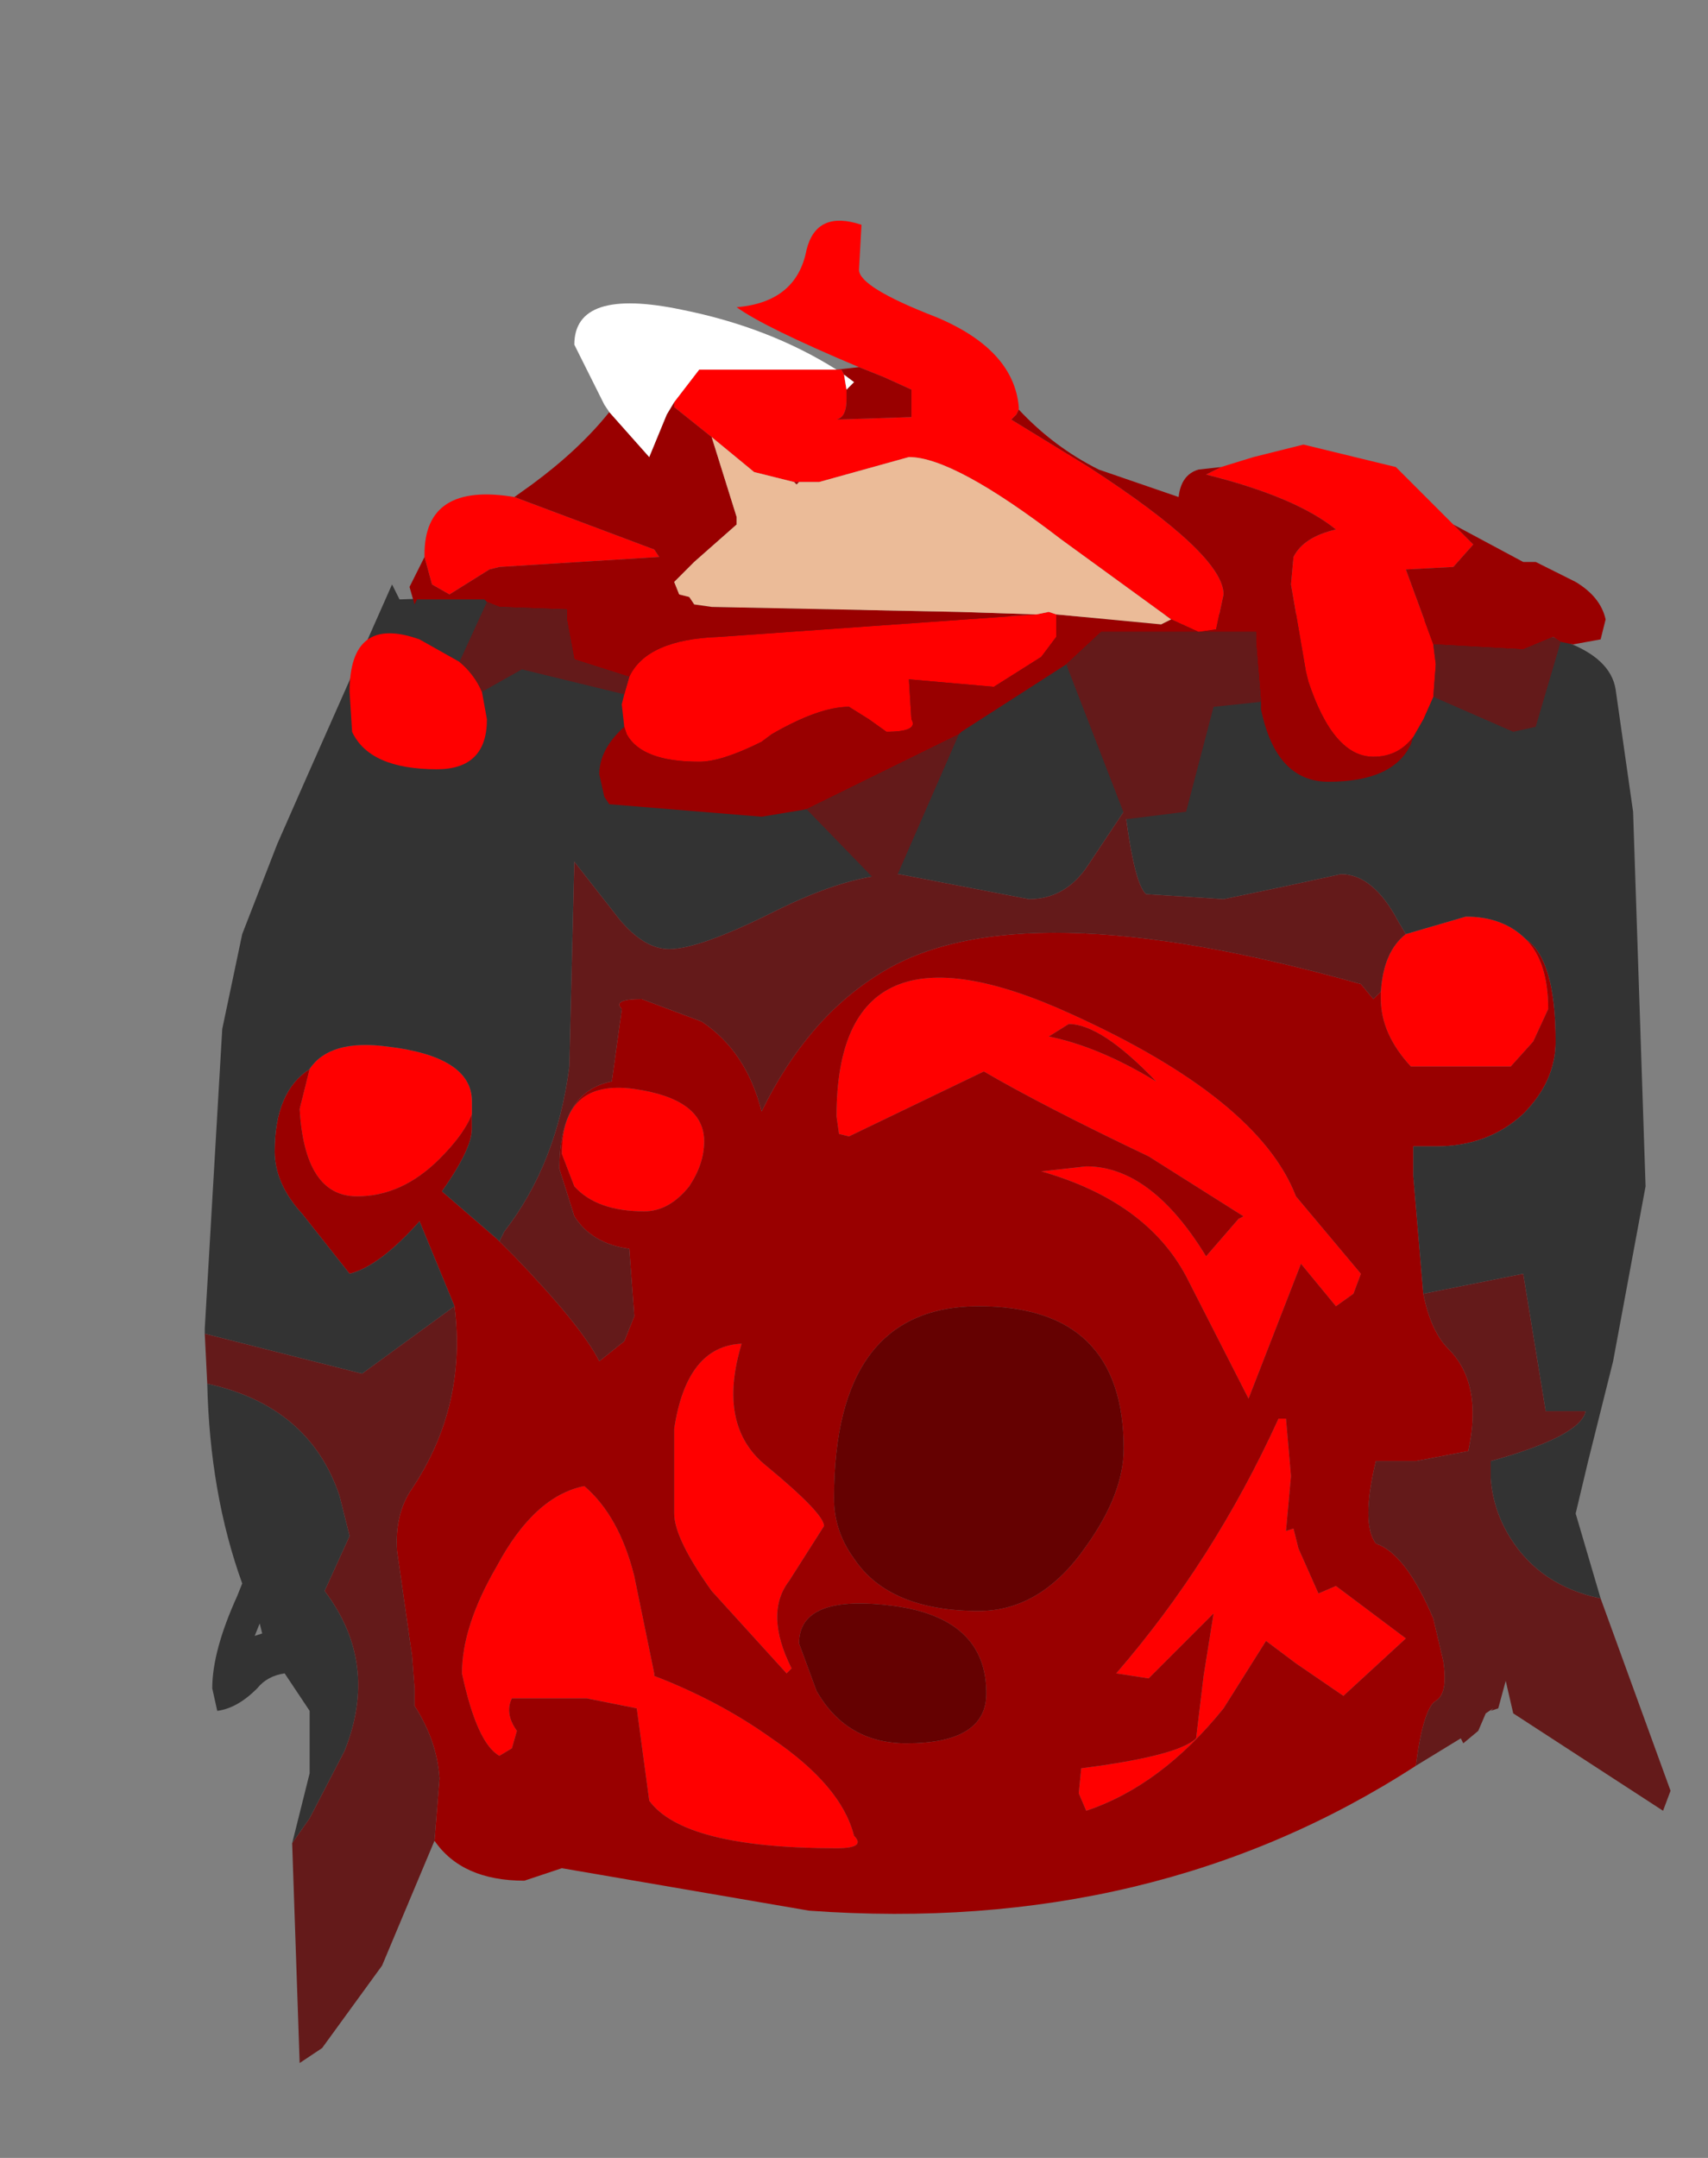 <?xml version="1.0" encoding="UTF-8" standalone="no"?>
<svg xmlns:ffdec="https://www.free-decompiler.com/flash" xmlns:xlink="http://www.w3.org/1999/xlink" ffdec:objectType="frame" height="43.2px" width="34.2px" xmlns="http://www.w3.org/2000/svg">
  <rect width="100%" height="100%" fill="#808080" stroke="none"/>
  <g transform="matrix(1.0, 0.0, 0.0, 1.0, 18.5, 24.4)">
    <use ffdec:characterId="1973" height="29.6" transform="matrix(1.0, 0.0, 0.0, 1.0, -14.4, -12.7)" width="29.35" xlink:href="#shape0"/>
    <use ffdec:characterId="1972" height="13.5" id="wound" transform="matrix(1.0, 0.0, 0.0, 1.0, -11.55, -20.0)" width="25.2" xlink:href="#sprite0"/>
  </g>
  <defs>
    <g id="shape0" transform="matrix(1.0, 0.0, 0.0, 1.0, 14.4, 12.7)">
      <path d="M-12.3 -3.0 Q-11.9 -3.6 -10.75 -3.45 -9.05 -3.25 -9.05 -2.35 L-9.05 -2.1 Q-9.2 -1.7 -9.7 -1.2 -10.45 -0.45 -11.35 -0.45 -12.4 -0.45 -12.5 -2.2 L-12.3 -3.0 M9.65 -5.7 L10.85 -6.05 Q11.6 -6.05 12.05 -5.6 12.5 -5.15 12.5 -4.2 L12.2 -3.55 11.75 -3.05 9.75 -3.05 Q9.15 -3.7 9.15 -4.4 L9.15 -4.55 Q9.2 -5.35 9.65 -5.7 M-5.8 -2.6 Q-4.4 -2.4 -4.4 -1.55 -4.4 -1.1 -4.7 -0.65 -5.1 -0.15 -5.6 -0.15 -6.55 -0.15 -7.0 -0.65 L-7.25 -1.3 Q-7.25 -2.8 -5.8 -2.6 M-1.7 -1.7 L-1.75 -2.05 Q-1.75 -6.25 2.95 -4.1 6.7 -2.4 7.45 -0.45 L8.75 1.1 8.6 1.5 8.25 1.75 7.55 0.9 6.5 3.6 5.25 1.15 Q4.45 -0.35 2.35 -0.95 L3.25 -1.05 Q4.55 -1.05 5.65 0.75 L6.3 0.0 6.4 -0.05 4.5 -1.25 Q2.4 -2.25 1.2 -2.95 L-1.5 -1.65 -1.7 -1.7 M4.65 -2.75 Q3.55 -3.9 2.9 -3.9 L2.5 -3.65 Q3.5 -3.45 4.65 -2.75 M7.35 5.15 L7.25 6.25 7.4 6.2 7.5 6.6 7.9 7.5 8.25 7.35 9.65 8.4 8.4 9.55 7.45 8.9 6.85 8.45 6.0 9.8 Q4.75 11.35 3.25 11.85 L3.1 11.5 3.15 11.0 Q5.1 10.75 5.45 10.4 L5.6 9.15 5.8 7.9 4.5 9.2 3.85 9.1 Q5.8 6.85 7.1 4.0 L7.25 4.0 7.35 5.15 M-3.65 2.5 Q-4.15 4.15 -3.15 4.95 -2.0 5.9 -2.0 6.15 L-2.7 7.25 Q-3.2 7.9 -2.65 9.0 L-2.75 9.1 -4.25 7.45 Q-5.0 6.4 -5.0 5.9 L-5.0 4.2 Q-4.75 2.55 -3.65 2.5 M-5.4 9.15 Q-4.1 9.65 -3.05 10.4 -1.65 11.35 -1.4 12.35 -1.15 12.6 -1.75 12.6 -4.8 12.6 -5.5 11.65 L-5.75 9.8 -6.75 9.6 -8.25 9.6 Q-8.4 9.9 -8.15 10.25 L-8.25 10.6 -8.5 10.75 Q-8.95 10.5 -9.25 9.1 -9.25 8.15 -8.55 6.95 -7.8 5.55 -6.8 5.35 -6.1 5.95 -5.8 7.15 L-5.4 9.1 -5.4 9.15" fill="#ff0000" fill-rule="evenodd" stroke="none"/>
      <path d="M9.85 10.95 Q4.6 14.35 -2.3 13.85 L-7.25 13.0 -8.0 13.25 Q-9.25 13.25 -9.8 12.45 L-9.7 11.2 Q-9.75 10.45 -10.2 9.75 L-10.2 9.4 -10.25 8.75 -10.55 6.65 Q-10.6 5.9 -10.25 5.4 -9.15 3.75 -9.4 1.75 L-9.75 0.9 -10.1 0.05 Q-10.9 0.95 -11.5 1.1 L-12.45 -0.1 Q-13.0 -0.7 -13.0 -1.35 -13.0 -2.55 -12.3 -3.0 L-12.5 -2.2 Q-12.4 -0.45 -11.35 -0.45 -10.45 -0.45 -9.7 -1.2 -9.2 -1.7 -9.05 -2.1 L-9.05 -1.8 Q-9.05 -1.4 -9.65 -0.55 L-8.55 0.4 -8.5 0.45 -8.2 0.75 Q-6.85 2.15 -6.5 2.85 L-6.0 2.45 -5.8 1.95 -5.9 0.6 Q-6.65 0.5 -7.0 -0.05 L-7.3 -1.0 Q-7.3 -2.55 -6.25 -2.75 L-6.05 -4.2 Q-6.25 -4.4 -5.65 -4.4 L-4.45 -3.95 Q-3.55 -3.35 -3.25 -2.15 -2.35 -4.0 -0.9 -4.9 1.85 -6.65 8.75 -4.7 L9.0 -4.4 9.15 -4.55 9.15 -4.4 Q9.15 -3.7 9.75 -3.05 L11.75 -3.05 12.2 -3.55 12.5 -4.2 Q12.5 -5.15 12.05 -5.6 12.65 -5.2 12.65 -3.55 12.65 -2.75 12.0 -2.1 11.3 -1.45 10.25 -1.45 L9.8 -1.45 9.8 -0.85 10.0 1.5 Q10.15 2.25 10.5 2.6 11.2 3.3 10.9 4.65 L9.85 4.85 9.05 4.85 Q8.75 6.1 9.05 6.5 9.65 6.7 10.2 8.0 L10.4 8.85 Q10.5 9.5 10.25 9.65 10.0 9.8 9.85 10.95 M4.65 -2.75 Q3.5 -3.45 2.5 -3.65 L2.9 -3.9 Q3.55 -3.9 4.65 -2.75 M-1.7 -1.7 L-1.5 -1.65 1.2 -2.95 Q2.4 -2.25 4.5 -1.25 L6.4 -0.05 6.3 0.0 5.65 0.75 Q4.55 -1.05 3.25 -1.05 L2.35 -0.95 Q4.45 -0.35 5.25 1.15 L6.5 3.6 7.55 0.9 8.25 1.75 8.6 1.5 8.75 1.1 7.45 -0.45 Q6.7 -2.4 2.95 -4.1 -1.75 -6.25 -1.75 -2.05 L-1.7 -1.7 M-5.8 -2.6 Q-7.25 -2.8 -7.25 -1.3 L-7.0 -0.65 Q-6.55 -0.15 -5.6 -0.15 -5.1 -0.15 -4.7 -0.65 -4.4 -1.1 -4.4 -1.55 -4.4 -2.4 -5.8 -2.6 M7.35 5.15 L7.25 4.0 7.1 4.0 Q5.8 6.85 3.85 9.1 L4.5 9.2 5.8 7.9 5.6 9.15 5.45 10.4 Q5.1 10.75 3.15 11.0 L3.1 11.5 3.25 11.85 Q4.75 11.35 6.0 9.8 L6.85 8.45 7.45 8.9 8.4 9.55 9.65 8.4 8.25 7.35 7.9 7.5 7.5 6.6 7.4 6.2 7.25 6.25 7.35 5.15 M4.0 4.6 Q4.0 1.75 1.1 1.75 -1.8 1.75 -1.8 5.6 -1.8 6.25 -1.4 6.8 -0.7 7.85 1.1 7.85 2.35 7.85 3.25 6.55 4.0 5.5 4.0 4.6 M-5.4 9.15 L-5.4 9.1 -5.8 7.15 Q-6.1 5.95 -6.8 5.35 -7.8 5.55 -8.55 6.95 -9.25 8.15 -9.25 9.1 -8.95 10.5 -8.5 10.75 L-8.25 10.6 -8.15 10.25 Q-8.4 9.9 -8.25 9.6 L-6.75 9.6 -5.75 9.8 -5.5 11.65 Q-4.8 12.6 -1.75 12.6 -1.15 12.6 -1.4 12.35 -1.65 11.35 -3.05 10.4 -4.1 9.65 -5.4 9.15 M-3.65 2.5 Q-4.75 2.55 -5.0 4.2 L-5.0 5.9 Q-5.0 6.4 -4.25 7.45 L-2.75 9.1 -2.65 9.0 Q-3.2 7.9 -2.7 7.25 L-2.0 6.15 Q-2.0 5.9 -3.15 4.95 -4.15 4.15 -3.65 2.5 M-2.5 8.5 L-2.15 9.45 Q-1.55 10.5 -0.35 10.5 1.25 10.5 1.25 9.5 1.25 8.0 -0.6 7.75 -2.5 7.5 -2.5 8.5" fill="#990000" fill-rule="evenodd" stroke="none"/>
      <path d="M4.0 4.6 Q4.0 5.5 3.25 6.55 2.35 7.85 1.1 7.85 -0.7 7.85 -1.4 6.8 -1.8 6.25 -1.8 5.6 -1.8 1.75 1.1 1.75 4.0 1.75 4.0 4.6 M-2.5 8.5 Q-2.5 7.5 -0.6 7.75 1.25 8.0 1.25 9.5 1.25 10.5 -0.35 10.5 -1.55 10.5 -2.15 9.45 L-2.5 8.5" fill="#650101" fill-rule="evenodd" stroke="none"/>
      <path d="M-14.4 2.3 L-14.4 2.2 -14.05 -3.8 -13.65 -5.7 -12.95 -7.5 -12.4 -8.75 -10.65 -12.7 -10.5 -12.4 Q-5.1 -12.6 -1.9 -12.25 1.3 -11.95 5.25 -12.1 L9.5 -12.1 10.15 -11.95 Q13.65 -11.85 13.85 -10.6 L14.2 -8.15 14.45 -0.65 13.8 2.85 13.3 4.85 13.05 5.9 13.55 7.6 Q12.35 7.35 11.75 6.4 11.4 5.85 11.35 5.2 L11.35 4.85 Q13.15 4.35 13.25 3.85 L12.45 3.85 12.0 1.1 10.0 1.5 9.8 -0.85 9.8 -1.45 10.25 -1.45 Q11.3 -1.45 12.0 -2.1 12.65 -2.75 12.65 -3.55 12.65 -5.2 12.05 -5.6 11.6 -6.05 10.85 -6.05 L9.65 -5.7 9.5 -5.95 Q9.0 -6.9 8.35 -6.9 L7.2 -6.65 6.0 -6.4 4.45 -6.5 Q4.2 -6.7 4.0 -8.4 L4.0 -8.15 3.3 -7.1 Q2.85 -6.4 2.1 -6.4 L-0.5 -6.9 Q-1.5 -6.9 -3.0 -6.15 -4.5 -5.4 -5.1 -5.4 -5.6 -5.4 -6.1 -6.0 L-7.0 -7.15 -7.1 -3.05 Q-7.35 -1.1 -8.4 0.25 L-8.5 0.45 -8.55 0.4 -9.65 -0.55 Q-9.05 -1.4 -9.05 -1.8 L-9.05 -2.1 -9.05 -2.35 Q-9.05 -3.25 -10.75 -3.45 -11.9 -3.6 -12.3 -3.0 -13.0 -2.55 -13.0 -1.35 -13.0 -0.7 -12.45 -0.1 L-11.5 1.1 Q-10.9 0.95 -10.1 0.05 L-9.75 0.9 -9.4 1.75 -11.25 3.1 -14.4 2.3 M-12.65 12.5 L-12.3 11.1 -12.3 9.85 -12.8 9.1 Q-13.15 9.15 -13.35 9.4 -13.75 9.8 -14.15 9.85 L-14.25 9.4 Q-14.25 8.65 -13.75 7.55 L-13.65 7.3 Q-14.3 5.5 -14.35 3.3 -12.3 3.75 -11.7 5.55 L-11.5 6.35 -12.0 7.45 Q-10.9 8.9 -11.6 10.65 L-12.3 12.0 -12.65 12.5 M-13.3 8.1 L-13.4 8.35 -13.25 8.3 -13.3 8.1" fill="#333333" fill-rule="evenodd" stroke="none"/>
      <path d="M13.55 7.6 L14.95 11.45 14.8 11.85 11.8 9.9 11.65 9.25 11.5 9.8 11.35 9.85 11.4 9.8 11.25 9.9 11.1 10.25 10.8 10.5 10.75 10.4 9.85 10.95 Q10.0 9.8 10.25 9.65 10.5 9.5 10.4 8.85 L10.2 8.0 Q9.65 6.7 9.05 6.5 8.75 6.1 9.05 4.85 L9.85 4.85 10.9 4.65 Q11.2 3.3 10.5 2.6 10.15 2.25 10.0 1.5 L12.0 1.1 12.45 3.85 13.25 3.85 Q13.15 4.35 11.35 4.85 L11.35 5.2 Q11.4 5.85 11.75 6.4 12.35 7.35 13.55 7.6 M-9.8 12.45 L-10.85 14.95 -12.05 16.6 -12.5 16.9 -12.65 12.5 -12.3 12.0 -11.6 10.65 Q-10.9 8.9 -12.0 7.45 L-11.5 6.35 -11.7 5.55 Q-12.3 3.75 -14.35 3.3 L-14.4 2.3 -11.25 3.1 -9.4 1.75 Q-9.15 3.75 -10.25 5.4 -10.6 5.9 -10.55 6.65 L-10.25 8.75 -10.2 9.4 -10.2 9.75 Q-9.75 10.45 -9.7 11.2 L-9.8 12.45 M-8.5 0.45 L-8.4 0.25 Q-7.35 -1.1 -7.1 -3.05 L-7.0 -7.15 -6.1 -6.0 Q-5.6 -5.4 -5.1 -5.4 -4.5 -5.4 -3.0 -6.15 -1.5 -6.9 -0.5 -6.9 L2.1 -6.4 Q2.85 -6.4 3.3 -7.1 L4.0 -8.15 4.0 -8.4 Q4.2 -6.7 4.45 -6.5 L6.0 -6.4 7.2 -6.65 8.35 -6.9 Q9.0 -6.9 9.5 -5.95 L9.65 -5.7 Q9.2 -5.35 9.15 -4.55 L9.0 -4.4 8.75 -4.7 Q1.85 -6.65 -0.9 -4.9 -2.35 -4.0 -3.25 -2.15 -3.55 -3.35 -4.45 -3.95 L-5.65 -4.4 Q-6.25 -4.4 -6.05 -4.2 L-6.25 -2.75 Q-7.3 -2.55 -7.3 -1.0 L-7.0 -0.05 Q-6.65 0.5 -5.9 0.6 L-5.8 1.95 -6.0 2.45 -6.5 2.85 Q-6.85 2.15 -8.2 0.75 L-8.5 0.45" fill="#641a1a" fill-rule="evenodd" stroke="none"/>
    </g>
    <g id="sprite0" transform="matrix(1.0, 0.0, 0.0, 1.0, 12.6, 6.0)">
      <use ffdec:characterId="1971" height="13.5" transform="matrix(1.0, 0.0, 0.0, 1.0, -12.6, -6.0)" width="25.2" xlink:href="#shape1"/>
    </g>
    <g id="shape1" transform="matrix(1.0, 0.0, 0.0, 1.0, 12.6, 6.0)">
      <path d="M4.9 -1.05 L5.55 -1.25 6.55 -1.5 8.4 -1.05 9.55 0.1 9.95 0.5 9.55 0.95 8.6 1.0 9.15 2.5 9.2 2.9 9.15 3.55 8.95 4.0 8.75 4.35 Q8.45 4.75 7.95 4.75 7.15 4.75 6.65 3.25 L6.6 3.05 6.3 1.3 6.35 0.75 Q6.55 0.35 7.2 0.2 6.4 -0.45 4.6 -0.9 L4.9 -1.05 M-7.05 4.15 L-7.1 3.7 -7.05 3.5 -6.95 3.15 Q-6.6 2.4 -5.15 2.35 L1.2 1.9 1.45 1.85 1.6 1.9 1.6 2.35 1.3 2.75 0.35 3.35 -1.35 3.2 -1.3 4.0 Q-1.15 4.25 -1.8 4.25 L-2.15 4.0 -2.55 3.75 Q-3.15 3.75 -4.1 4.3 L-4.3 4.45 Q-5.1 4.85 -5.55 4.85 -6.7 4.85 -7.0 4.3 L-7.05 4.15 M-9.9 3.45 L-9.8 4.0 Q-9.8 5.0 -10.8 5.0 -12.15 5.0 -12.5 4.25 L-12.55 3.45 Q-12.55 1.9 -11.15 2.4 L-10.35 2.85 Q-10.05 3.1 -9.9 3.45 M-11.05 0.75 L-11.05 0.7 Q-11.05 -0.75 -9.25 -0.45 L-6.45 0.6 -6.35 0.75 -9.55 0.95 -9.75 1.0 -10.55 1.5 -10.9 1.3 -11.05 0.75 M-2.35 -3.05 Q-4.25 -3.85 -4.8 -4.25 -3.6 -4.35 -3.4 -5.4 -3.2 -6.2 -2.3 -5.9 L-2.35 -5.0 Q-2.35 -4.65 -0.8 -4.05 0.75 -3.4 0.85 -2.25 L0.85 -2.2 0.8 -2.1 0.7 -2.0 2.25 -1.05 Q4.95 0.7 4.95 1.5 L4.8 2.2 4.45 2.25 3.9 2.0 1.7 0.4 Q-0.45 -1.25 -1.35 -1.25 L-2.25 -1.0 -3.15 -0.75 -3.55 -0.75 -3.65 -0.75 -4.45 -0.95 -5.3 -1.65 -6.05 -2.25 -6.05 -2.35 -5.55 -3.0 -2.8 -3.0 -2.7 -3.0 -2.65 -2.9 -2.6 -2.6 -2.6 -2.4 Q-2.6 -2.05 -2.8 -2.0 L-1.3 -2.05 -1.3 -2.6 -1.85 -2.85 -2.35 -3.05" fill="#ff0000" fill-rule="evenodd" stroke="none"/>
      <path d="M0.85 -2.2 Q1.55 -1.45 2.45 -1.0 L4.05 -0.45 Q4.1 -0.9 4.45 -1.0 L4.9 -1.05 4.6 -0.9 Q6.4 -0.45 7.2 0.2 6.55 0.35 6.35 0.75 L6.3 1.3 6.6 3.05 6.65 3.25 Q7.15 4.75 7.95 4.75 8.45 4.75 8.75 4.35 L8.7 4.5 Q8.35 5.25 7.05 5.25 6.0 5.25 5.7 3.8 L5.7 3.65 5.6 2.45 5.6 2.25 4.7 2.25 4.45 2.25 4.8 2.2 4.95 1.5 Q4.95 0.7 2.25 -1.05 L0.7 -2.0 0.8 -2.1 0.85 -2.2 M9.55 0.1 L10.95 0.85 11.2 0.85 12.0 1.25 Q12.5 1.55 12.6 2.0 L12.5 2.4 11.95 2.5 11.7 2.45 11.55 2.35 10.95 2.6 9.15 2.5 8.6 1.0 9.55 0.95 9.95 0.5 9.55 0.1 M1.8 2.9 L-0.3 4.25 -0.35 4.3 -3.4 5.8 -4.3 5.95 -7.35 5.7 -7.45 5.55 -7.55 5.1 Q-7.55 4.6 -7.05 4.15 L-7.0 4.3 Q-6.7 4.85 -5.55 4.85 -5.1 4.85 -4.3 4.45 L-4.1 4.3 Q-3.15 3.75 -2.55 3.75 L-2.15 4.0 -1.8 4.25 Q-1.15 4.25 -1.3 4.0 L-1.35 3.2 0.35 3.35 1.3 2.75 1.6 2.35 1.6 1.9 3.7 2.1 3.9 2.0 4.45 2.25 2.5 2.25 1.8 2.9 M-9.8 1.65 L-9.85 1.6 -11.2 1.6 -11.25 1.7 -11.35 1.35 -11.05 0.75 -10.9 1.3 -10.55 1.5 -9.75 1.0 -9.55 0.95 -6.35 0.75 -6.45 0.6 -9.25 -0.45 -8.9 -0.7 Q-7.95 -1.4 -7.35 -2.15 L-6.55 -1.25 -6.2 -2.1 -6.05 -2.35 -6.05 -2.25 -5.3 -1.65 -5.05 -0.85 -4.8 -0.05 -4.8 0.1 -5.65 0.85 -6.05 1.25 -5.95 1.5 -5.75 1.55 -5.65 1.7 -5.3 1.75 -0.35 1.85 1.2 1.9 -5.15 2.35 Q-6.6 2.4 -6.95 3.15 L-8.05 2.8 -8.2 2.0 -8.2 1.8 -9.55 1.75 -9.8 1.65 M-2.8 -3.0 L-2.35 -3.05 -1.85 -2.85 -1.3 -2.6 -1.3 -2.05 -2.8 -2.0 Q-2.6 -2.05 -2.6 -2.4 L-2.6 -2.6 -2.45 -2.75 -2.65 -2.9 -2.7 -3.0 -2.8 -3.0 M-3.55 -0.75 L-3.6 -0.7 -3.65 -0.75 -3.55 -0.75" fill="#990000" fill-rule="evenodd" stroke="none"/>
      <path d="M3.9 2.0 L3.7 2.1 1.6 1.9 1.45 1.85 1.2 1.9 -0.35 1.85 -5.3 1.75 -5.65 1.7 -5.75 1.55 -5.95 1.5 -6.05 1.25 -5.65 0.85 -4.8 0.1 -4.8 -0.05 -5.05 -0.85 -5.3 -1.65 -4.45 -0.95 -3.65 -0.75 -3.6 -0.7 -3.55 -0.75 -3.15 -0.75 -2.25 -1.0 -1.35 -1.25 Q-0.45 -1.25 1.7 0.4 L3.9 2.0" fill="#ebbb98" fill-rule="evenodd" stroke="none"/>
      <path d="M-7.35 -2.15 L-7.45 -2.3 -8.05 -3.5 Q-8.05 -4.65 -5.9 -4.2 -4.15 -3.85 -2.8 -3.0 L-5.55 -3.0 -6.05 -2.35 -6.2 -2.1 -6.55 -1.25 -7.35 -2.15 M-2.65 -2.9 L-2.45 -2.75 -2.6 -2.6 -2.65 -2.9" fill="#ffffff" fill-rule="evenodd" stroke="none"/>
      <path d="M11.7 2.45 L11.2 4.15 10.75 4.25 9.15 3.55 9.2 2.9 9.15 2.5 10.95 2.6 11.55 2.35 11.7 2.45 M5.7 3.65 L4.75 3.75 4.2 5.85 3.0 6.0 1.8 2.9 2.5 2.25 4.45 2.25 4.7 2.25 5.6 2.25 5.6 2.45 5.7 3.65 M-0.35 4.3 L-1.75 7.5 -3.4 5.8 -0.35 4.3 M-7.05 3.5 L-9.1 3.0 -9.9 3.45 Q-10.05 3.1 -10.35 2.85 L-9.8 1.65 -9.55 1.75 -8.2 1.8 -8.2 2.0 -8.05 2.8 -6.95 3.15 -7.05 3.5" fill="#641a1a" fill-rule="evenodd" stroke="none"/>
    </g>
  </defs>
</svg>
